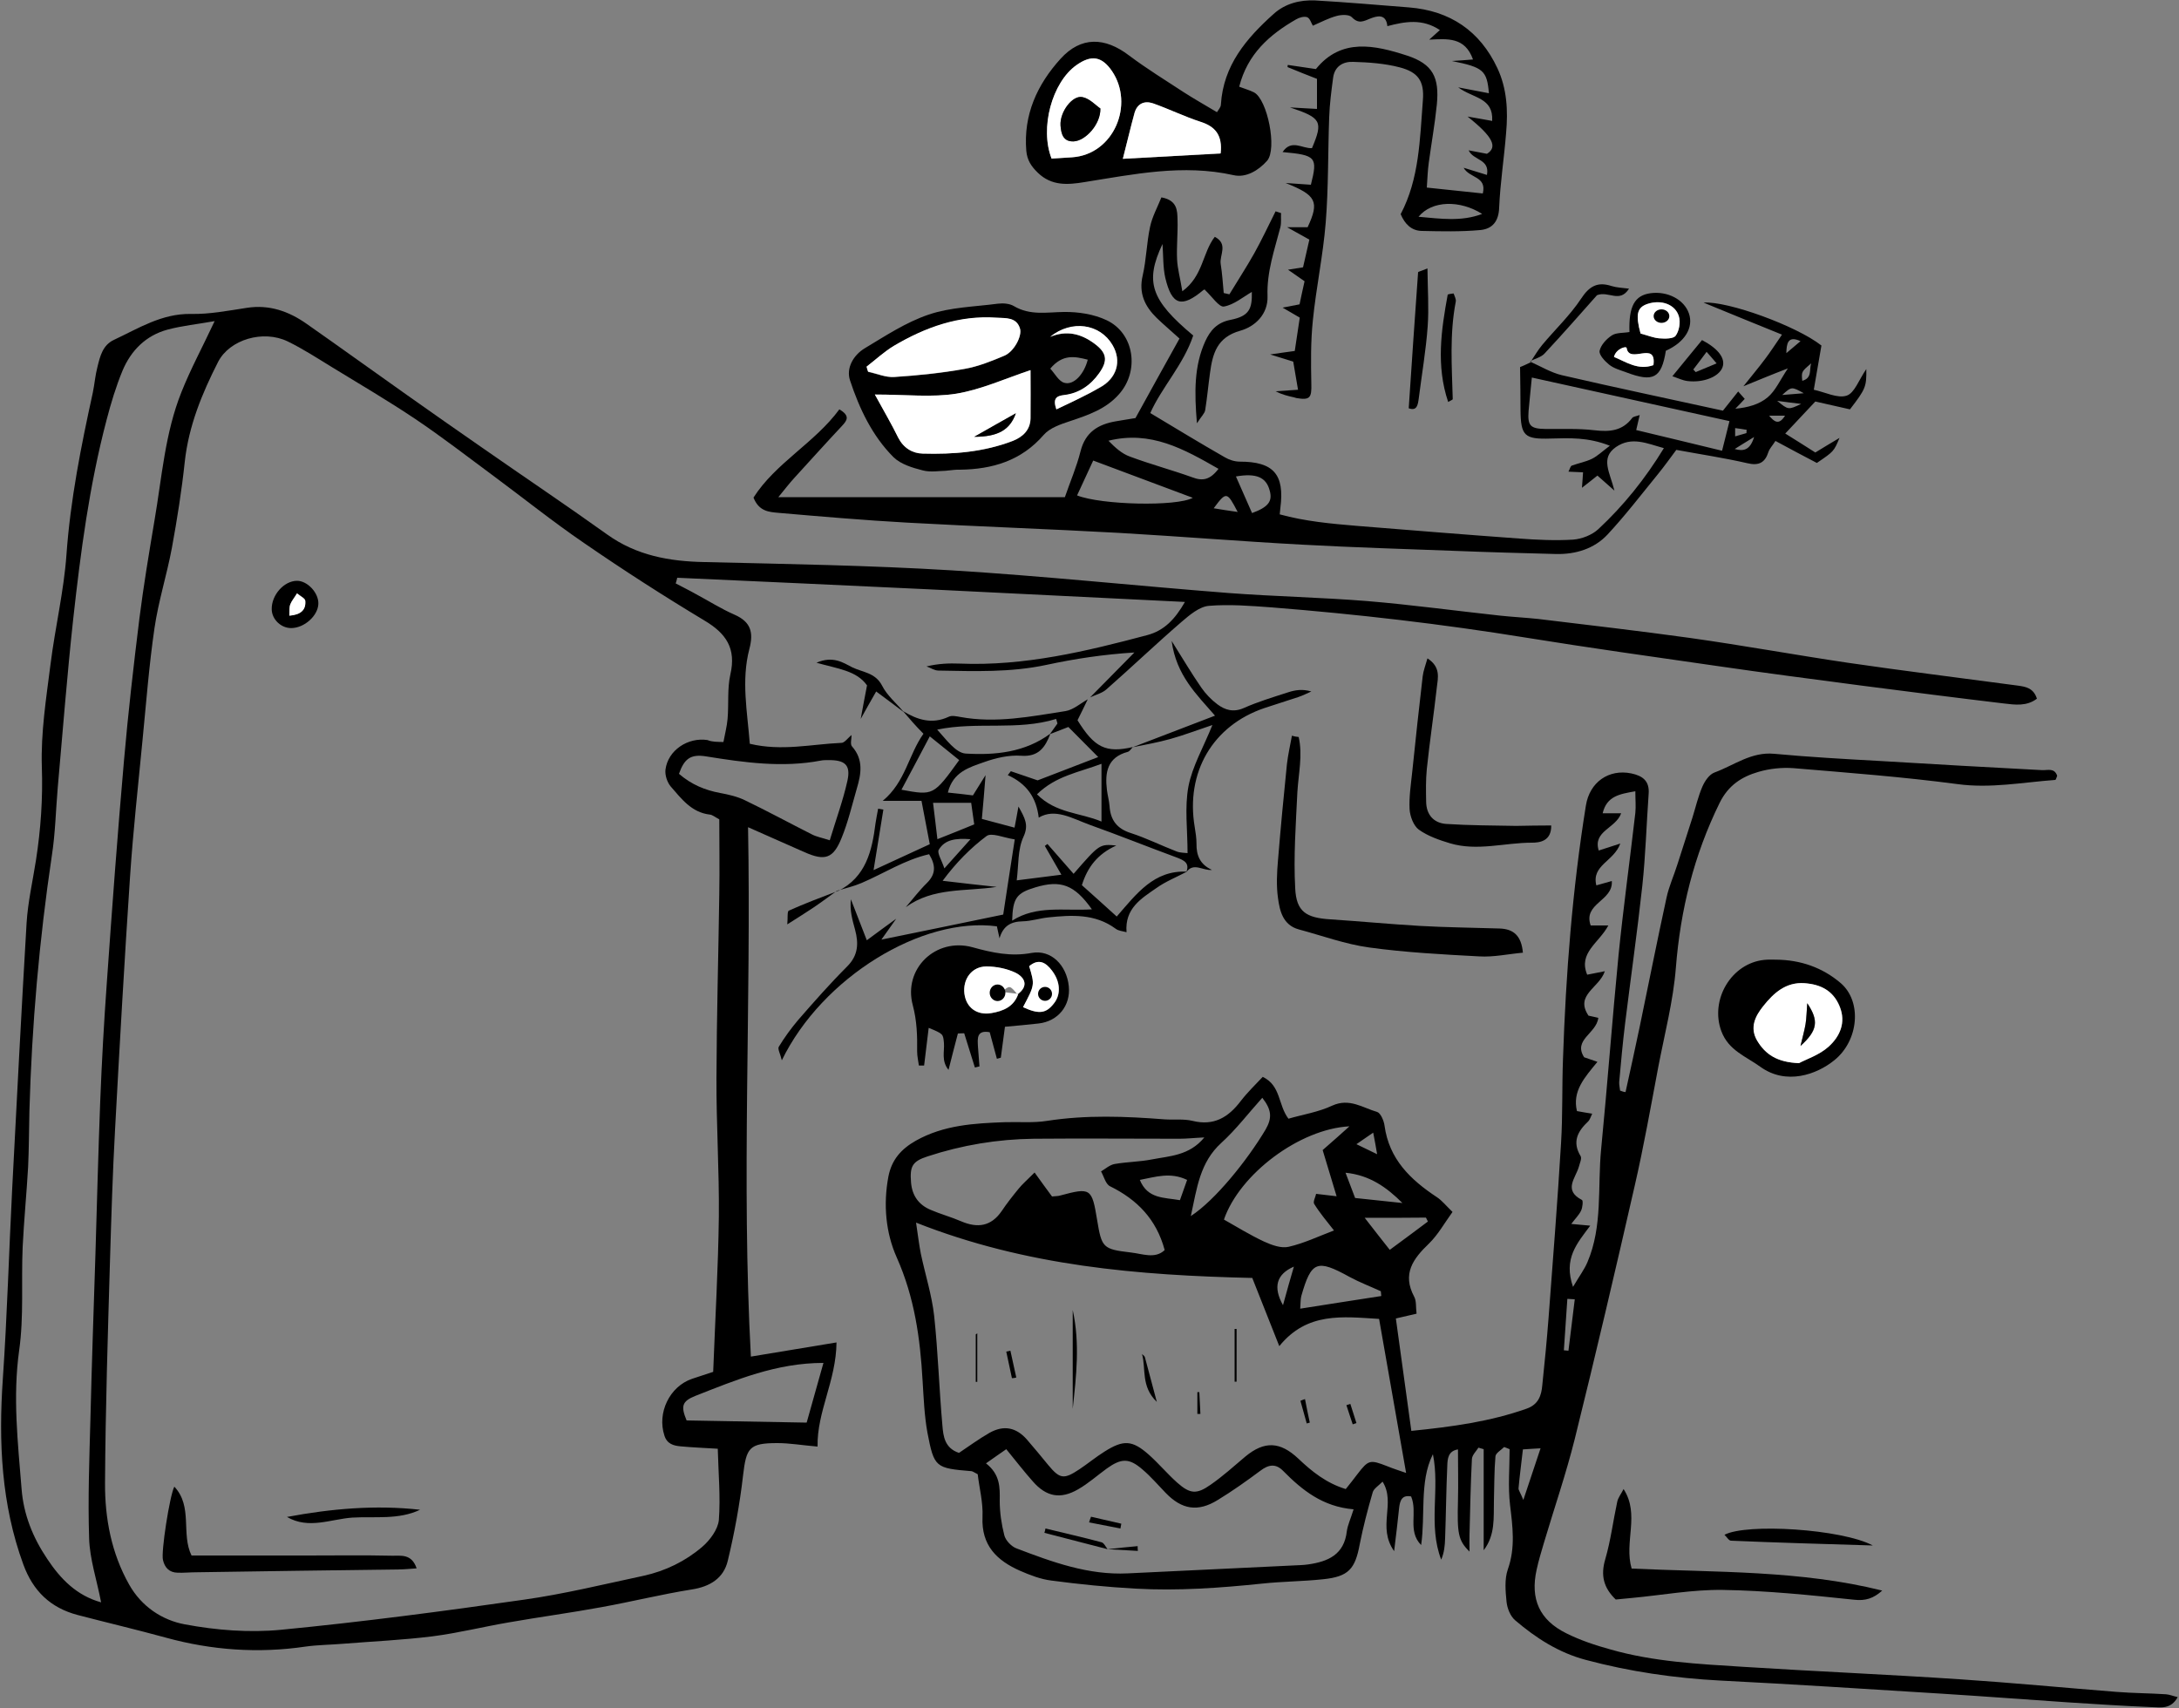 <?xml version="1.0" encoding="utf-8"?>
<!DOCTYPE svg PUBLIC "-//W3C//DTD SVG 1.1//EN" "http://www.w3.org/Graphics/SVG/1.1/DTD/svg11.dtd">
<svg artist="zl2017" version="1.1" id="zlIcon-room-kitchen" xmlns="http://www.w3.org/2000/svg" xmlns:xlink="http://www.w3.org/1999/xlink" x="0px" y="0px"
	 width="1000px" height="784px" viewBox="0 0 1000 784" enable-background="new 0 0 1000 784" xml:space="preserve">
<rect x="0" y="0" width="1000" height="784" fill="#808080" stroke="none"/>
<path fill-rule="evenodd" clip-rule="evenodd" d="M746,501.3c2.2-10,4.4-20,6.5-30c4.1-19.7,8-39.5,12.3-59.2
	c1.1-5.2,3.4-10.2,5-15.3c2.3-7.1,4.6-14.3,6.9-21.5c1.5-4.8,2.6-9.7,4.6-14.3c1.1-2.5,3.1-5.5,5.5-6.4c9-3.3,16.9-9.6,27.4-8.6
	c16.1,1.5,32.3,2.4,48.5,3.3c24.8,1.5,49.6,2.9,74.4,4.2c2.9,0.1,5.7-1.1,7,2.6c-0.3,0.7-0.6,1.9-0.9,1.9c-15,1.1-29.7,4-45,1.9
	c-24.9-3.3-50-5.2-75.1-7.3c-5.3-0.4-11,0.2-16.1,1.7c-7.6,2.2-13.8,6.1-17.8,14.2c-11.8,24-18,49.1-20.1,75.7
	c-1.2,15.3-5.2,30.5-8.1,45.7c-3.4,18-6.6,36.1-10.7,54c-8.9,39-18,77.9-27.6,116.6c-4,16-9.4,31.7-14.1,47.5
	c-1.2,4.1-2.5,8.3-3.4,12.5c-3,13.5,1.3,23.1,13.6,29.2c6.4,3.2,13.3,5.5,20.2,7.4c19.9,5.7,40.5,6.7,61,8
	c33.1,2.1,66.2,3.5,99.2,5.7c24.1,1.6,48.1,3.9,72.1,5.8c7.5,0.6,15.1,0.6,22.7,1.1c1.6,0.1,3.2,0.8,5.4,1.3
	c-3.1,5.7-7.8,4.7-11.7,4.6c-13-0.5-25.9-1.4-38.8-2.2c-19.4-1.3-38.8-2.8-58.2-4c-33.8-2.1-67.5-4.3-101.3-6
	c-20.9-1.1-41.5-4.1-61.7-9.5c-12.4-3.3-22.8-10-32.4-18.2c-2.2-1.9-3.6-5.5-3.9-8.4c-0.5-5-1-10.4,0.6-15c3.5-9.9,2.2-19.5,1-29.5
	c-1-8.4-0.2-17.1-0.2-25.6c-0.8-0.3-1.6-0.7-2.5-1c-1.4,1.4-3.9,2.8-4,4.3c-0.6,6.8-0.5,13.7-0.7,20.5c-0.2,7.7,0.7,15.5-4.7,22.6
	c0-15.5,0-30.9,0-46.4c-0.8-0.2-1.6-0.5-2.4-0.7c-1.1,1.7-2.9,3.4-3,5.2c-0.6,11.5-0.8,23-1.1,34.6c-0.1,2.3,0,4.7,0,7.9
	c-5.2-5.1-5.7-8.2-5.3-23.3c0.2-7.8,0-15.7,0-23.6c-4.5,0.7-4.8,4.3-4.9,7.4c-0.5,11.1-0.6,22.3-1,33.4c-0.1,3.3-0.4,6.6-1.8,9.8
	c-6.1-15.9-0.5-32.3-3.8-48.4c-3.3,6.6-4,13.7-4.3,20.8c-0.3,6.9-0.1,13.9-1.1,20.9c-6.4-6.5-1.5-14.9-4.6-22.3
	c-4-0.8-5.1,1.6-5.5,5.2c-0.6,5.9-1.3,11.7-2.3,19.9c-7.9-11.2,0.9-22-5.3-31.9c-1.9,1.9-4,3.2-4.5,4.8c-2.3,7.9-4.4,15.9-6,24
	c-2.1,11.3-5.1,14.8-16.8,16c-9.3,1-18.7,1-28,2c-19.3,2-38.7,3.4-58.1,2.3c-12.9-0.7-25.8-2-38.6-3.7c-4.9-0.6-9.8-2.5-14.4-4.5
	c-10.6-4.7-17.8-11.6-17.2-24.7c0.3-6.7-1.5-13.4-2.2-19.6c-1.6-0.8-2.2-1.3-2.8-1.4c-16.6-1.4-17.2-1.6-20.3-17.8
	c-1.4-7.8-1.7-15.8-2.2-23.7c-1.1-19.5-3.7-38.3-11.9-56.7c-5-11.2-6.2-24.2-3.8-37c1.5-7.8,5.9-12.7,12.6-16.5
	c12.8-7.2,26.8-8,40.9-8.5c6.4-0.2,13,0.4,19.3-0.6c18-2.8,35.9-2.1,53.9-0.7c4.3,0.3,8.8-0.3,12.9,0.7c9.8,2.4,16.4-1.6,22.1-9.1
	c3-3.9,6.6-7.4,10.1-11.1c8.4,4,7,12.9,11.8,19.2c6.5-1.9,13.7-3,20.1-6c7.9-3.6,14,1,20.6,2.9c1.6,0.5,3.1,4,3.4,6.3
	c2.1,15.4,11.9,24.8,24,32.8c2.3,1.5,4.1,3.8,7.2,6.8c-3.7,5.1-6.6,10.4-10.8,14.5c-7.3,7-12.4,13.9-6.8,24.4c1.1,2,0.7,4.8,1.1,7.8
	c-3.1,0.7-5.7,1.3-9.5,2.2c2.3,17,4.7,33.9,7.1,51.6c18.9-1.9,36.2-4.3,52.9-10.2c5.4-1.9,6.8-6,7.2-10.8
	c1.1-10.4,2.1-20.8,2.9-31.2c2-26.6,4.1-53.2,5.7-79.8c0.8-12.9,0.4-25.9,0.9-38.8c1.3-38.9,4.3-77.7,10.5-116.2
	c1.7-10.8,10.5-16.9,20.8-14.8c5.3,1.1,8.5,3.5,8,9.5c-1,14-1.4,28.1-2.9,42.1c-2.3,21.1-5.3,42.1-7.9,63.2
	c-1.1,8.9-1.9,17.9-2.7,26.8c-0.1,1.3,0.3,2.7,0.4,4C744.7,501.1,745.3,501.2,746,501.3z M632.9,605.4c-16.7-1-33-3.3-45.8,12.5
	c-4.4-11.2-8.3-21-12.4-31.3c-52.3-1.2-103.7-5.4-154.3-25.4c0.9,6.1,1.4,10.2,2.2,14.3c2,9.5,5,18.8,6.1,28.4
	c1.8,16.8,2.3,33.7,3.8,50.5c0.4,4.8,1,10.3,7.6,12.5c4.5-3,9.1-6.4,14-9.2c6.6-3.7,12.3-2.5,17.2,3.1c3.3,3.8,6.5,7.7,9.7,11.6
	c5.4,6.5,7.2,6.8,14.4,2c3.9-2.6,7.5-5.6,11.5-8.1c8.7-5.5,12.7-5.3,20.3,1.4c4.6,4.1,8.5,8.8,13.1,12.9c5.9,5.2,8.9,5.4,15.3,0.9
	c5.6-3.9,10.7-8.5,15.9-12.9c8.8-7.3,16-6.9,24.3,0.9c6.2,5.9,12.9,11.3,21.8,14c1.9-2.4,3.7-4.6,5.4-6.9c5-6.5,5.7-6.7,13.6-3.6
	c2.7,1.1,5.5,2,8.7,3.1C641,651.7,637,628.8,632.9,605.4z M621.2,692.8c-14.2-1.2-23.6-8.8-32.3-17.6c-3.4-3.5-6.7-3-10.5-0.1
	c-6.3,4.7-12.8,9.3-19.5,13.4c-9.2,5.7-16.6,4.4-24-3.3c-3.5-3.6-6.8-7.5-10.6-10.7c-6.1-5.3-9.7-5.2-16.4-0.4
	c-4.4,3.2-8.4,6.8-13.1,9.5c-8.1,4.7-14.6,3.5-20.8-3.6c-4-4.5-7.7-9.3-12.2-14.8c-3.1,2.1-5.7,4-9.3,6.5c6.5,5.1,6.4,11,6.3,17.2
	c0,5.3,0.8,10.7,2.1,15.8c0.6,2.4,3.2,5.1,5.5,6c16.5,6.3,33.1,12.4,51.2,11.5c26.5-1.3,53-2.5,79.5-3.8c1.1-0.1,2.2-0.1,3.2-0.3
	c9.2-1.3,16.6-4.5,17.8-15.3C618.5,700,619.8,697.3,621.2,692.8z M482.8,549.2c1.5-0.2,2.6-0.1,3.6-0.4c14.1-3.8,14.7-3.5,17.1,11.2
	c2.1,12.7,2.6,13.4,15.4,14.9c5.4,0.6,11.2,3.1,15.6-1.1c-3.8-14.2-12.7-23.2-25.1-29.3c-2-1-2.8-4.5-4.1-6.8c2-1.2,4-3,6.2-3.4
	c5.7-1,11.5-1,17.1-2.1c8.2-1.6,17.2-1.7,24.1-10.1c-4.6,0.2-8,0.6-11.4,0.6c-22.3,0-44.6-0.2-66.9,0c-16.6,0.2-32.9,2.9-48.7,8.1
	c-7.1,2.3-8.2,4.6-7.6,12c0.5,6,3.5,10.2,8.9,12.5c4.6,2,9.5,3.3,14.1,5.3c7.5,3.2,13.7,2.4,18.6-4.7c2.4-3.6,5.1-7,7.8-10.3
	c1.7-2.1,3.8-3.9,7.3-7.4C477.9,542.5,480.4,546,482.8,549.2z M721.9,590.7c3-5.1,5.2-8,6.6-11.3c7.1-16.6,4.6-34.5,6.3-51.9
	c2.9-29.7,5.1-59.5,8-89.2c2.2-21.8,5.2-43.5,7.7-65.2c0.3-3,0-6.1,0-9.9c-7.3,1.3-13.1,2.2-15,10.1c3.2,0,5.6,0,8.5,0
	c-2.5,7-13.1,8.1-10.3,17.1c2.8-0.9,5.6-1.8,9.9-3.2c-3,8.3-13.3,9.9-11,19.2c2.4-0.7,4.6-1.3,7.1-2c0.7,9.2-13.3,10.2-9.7,20.4
	c2.2,0,4.6,0,8.1,0c-4.2,8-13.9,12.5-9.7,22.6c2.5-0.5,4.9-1,8.1-1.6c-2.5,7.7-13.9,10.8-7.5,20.4c1.3,0.3,2.9,0.6,4.5,1
	c-0.8,7.2-11.7,10-6.5,18.1c2,0.7,3.6,1.2,6.1,2.1c-5.9,7.2-11.6,13.4-9.4,22.6c2.2,0.4,4.4,0.8,7,1.2c-0.8,1.7-1.1,2.8-1.8,3.5
	c-4.9,4.6-7.5,9.4-3.5,16c0.6,1.1-0.4,3.2-0.8,4.8c-1.5,5.3-7.3,10.8,1.4,15.3c0.6,0.3,0.3,3.4-0.4,4.9c-1,2.1-2.8,3.8-4.5,6.1
	c3.1,0.3,5.3,0.5,8.7,0.8C723.7,570.8,717.4,577.7,721.9,590.7z M561.7,559.8c6,3.4,12,7.1,18.4,10.1c3.5,1.6,7.9,3.2,11.3,2.4
	c7-1.6,13.7-4.8,20.8-7.5c-3.3-4.2-6.5-8-9.1-12.2c-0.6-1,0.6-3.1,0.9-4.6c3.6,0.4,6.5,0.8,9.4,1.1c-2.4-7.9-4.5-14.9-6.4-21.2
	c4.7-4.1,8.1-7.1,12.3-10.9C596.4,518.2,568.9,538.9,561.7,559.8z M579.3,503.9c-6.4,7.1-12,14.5-18.8,20.7
	c-9.9,9-11.2,20.8-14,33.6c11.2-7.3,25.9-25.6,34.3-39.7C583.9,513.1,583.6,509.4,579.3,503.9z M633.9,594.9
	c-0.1-0.7-0.1-1.5-0.2-2.2c-4.8-2.2-9.8-4.1-14.4-6.6c-14.9-8.2-17.5-7.3-22.1,8.8c-0.4,1.6-0.3,3.3-0.5,5.8
	C609.8,598.6,621.8,596.8,633.9,594.9z M626.3,559c4.5,5.8,8,10.3,11.5,14.7c6.6-4.9,12.1-8.9,17.5-13c-0.3-0.6-0.6-1.2-0.9-1.8
	C645.8,559,637.1,559,626.3,559z M643.6,552.2c-7.3-7.3-15.1-12.8-26.1-13.9c1.7,4.4,2.9,7.6,4.4,11.6
	C629.1,550.7,636.3,551.4,643.6,552.2z M541.5,550.9c1.1-3.2,2.1-6,3.3-9.3c-7.7-3.7-14.4-1.4-21.7,0
	C526.7,550.4,534.2,549.6,541.5,550.9z M699.1,688.5c3-8.9,5.3-15.9,7.9-23.7c-3.3,0.2-5.6,0.3-8.1,0.5c-0.7,6.4-1.5,12.1-2,17.8
	C696.8,684,697.7,685,699.1,688.5z M593.8,581.4c-8.1,3.5-9.6,9.5-5,17.7C590.6,592.4,592.2,586.9,593.8,581.4z M722.7,596.4
	c-1.1-0.1-2.3-0.1-3.4-0.2c-0.5,7.9-1.1,15.7-1.6,23.6c0.7,0.1,1.4,0.1,2.1,0.2C720.8,612.2,721.7,604.3,722.7,596.4z M630.2,519.9
	c-3.3,2.3-5.1,3.5-7.7,5.3c3.7,1.8,6,2.9,9.5,4.6C631.4,526.3,631,524,630.2,519.9z"/>
<path fill-rule="evenodd" clip-rule="evenodd" d="M390.8,337.4c0,1.8-0.7,4.2,0.2,5.2c5.4,6.1,4.2,12.7,2.2,19.4
	c-2.2,7.6-4,15.4-7,22.7c-3.8,9.4-7.6,10.6-16.9,6.5c-8.1-3.6-16.3-7.2-26-11.5c1.5,81.9-3.1,162,1.3,243
	c13.6-2.2,25.7-4.3,39.3-6.5c-0.2,17.7-9,31.7-8.7,47.8c-7.1-0.6-12.8-1.6-18.4-1.6c-13,0-14.3,2.1-15.8,14.9
	c-1.5,13.1-3.9,26.2-7,39.1c-1.9,8-8.1,11.9-16.6,13.2c-13.8,2.2-27.5,5.6-41.3,8.1c-14.1,2.6-28.4,4.5-42.6,7
	c-11.7,2-23.3,4.9-35,6.4c-13.6,1.7-27.2,2.3-40.9,3.4c-5.8,0.5-11.6,0.5-17.3,1.3c-21.7,3.2-43.1,1.7-64.2-4.1
	c-13.5-3.7-27.1-6.9-40.5-10.4c-12.4-3.3-20.4-10.9-24.9-23.2C0.6,690.5-0.7,662,1.3,632.9c2-29.1,2.8-58.3,4.3-87.4
	c2.1-40.6,4.2-81.2,6.6-121.8c0.6-9.7,2.8-19.2,4.3-28.8c2.2-14.2,3.2-28.3,2.7-42.9c-0.5-15.7,2-31.5,4-47.2
	c2.1-16.8,6.1-33.4,7.3-50.2c1.8-25.2,6.7-49.8,12.1-74.4c0.8-3.9,1.1-7.9,2.1-11.7c1.2-4.9,2.4-10.1,7.6-12.5
	c11.3-5.3,21.9-12.1,35.3-11.9c8.5,0.2,17.1-1.5,25.7-2.8c10.3-1.6,19.3,1.6,27.5,7.4c15.3,10.7,30.5,21.7,45.8,32.5
	c11.4,8.1,22.9,16.1,34.4,24.1c19.2,13.4,38.6,26.4,57.6,40c13.5,9.7,28.6,12.4,44.8,12.7c37.8,0.9,75.6,1.5,113.3,3.8
	c42.4,2.6,84.7,7.1,127.1,10.4c21.2,1.6,42.5,2,63.6,3.7c20.5,1.7,40.8,4.5,61.2,6.7c5.7,0.6,11.5,0.9,17.2,1.5
	c23.2,2.8,46.5,5.5,69.6,8.7c24.2,3.4,48.3,7.8,72.5,11.4c26,3.8,52.1,7,78.1,10.5c3.5,0.5,7.2,1,8.8,6c-4.7,3.6-10.1,2.8-15.2,2.2
	c-21.8-2.6-43.6-5.4-65.3-8.2c-22.1-2.9-44.3-5.8-66.3-9c-29.2-4.2-58.5-8.3-87.6-13c-38.8-6.3-77.7-10.8-116.8-13.9
	c-9.6-0.7-19.4-1.5-28.9-0.7c-4.3,0.4-8.8,4.2-12.4,7.3c-11.7,10.1-22.9,20.8-34.5,31c-2,1.8-5,2.5-7.5,3.7
	c6.8-6.9,13.5-13.7,20.3-20.6c-14.3,0.9-27.4,2.9-40.4,5.7c-16.4,3.5-32.9,2.9-49.5,2.6c-1.9,0-3.7-1.3-5.5-1.9
	c5.3-1.3,10.3-1.5,15.3-1.3c29.6,1.2,57.9-5.6,86.1-13.1c7.7-2.1,12.6-7.2,17.2-15.2c-40.2-2-78.9-3.9-117.7-5.8
	c-38.4-1.8-76.9-3.6-115.3-5.3c-0.2,0.9-0.4,1.7-0.7,2.6c3,1.6,6.1,3.1,9.1,4.8c6,3.2,11.8,6.9,18,9.6c7.4,3.3,8.7,8.1,6.7,15.7
	c-3.8,14.5-0.9,29,0.2,43.5c14.7,3.5,28.2,0.2,41.8-0.4C387.5,341.2,389.1,338.7,390.8,337.4z M332,340.6c0.7-3.8,1.6-7.1,1.9-10.6
	c0.6-6.8-0.2-13.9,1.3-20.5c2.7-11.8-1.9-18.7-11.8-24.6c-18.8-11.3-37.3-23.2-55.3-35.6c-14.5-9.9-28.3-21-42.5-31.5
	c-11.6-8.6-23-17.4-34.9-25.4c-12.5-8.4-25.5-16-38.4-23.9c-6.7-4.1-13.3-8.4-20.3-11.8c-11.2-5.4-26.6-0.9-31.9,9.4
	c-7.4,14.5-13.5,29.4-15.3,45.8c-1.4,13.2-3.5,26.4-5.9,39.5c-2.3,12.4-6.2,24.5-8,36.9c-2.5,17-3.8,34.3-5.5,51.5
	c-2,20.8-4.3,41.5-5.7,62.3c-2.6,38.8-4.8,77.6-6.9,116.4c-1.1,19.8-1.7,39.6-2.3,59.4c-1,34.2-2.1,68.5-2.3,102.7
	c-0.1,16.3,2.9,32.3,11.1,46.8c5.7,10.1,15.2,16.3,25.5,18.2c14.4,2.7,29.5,3.9,44.1,2.5c37.2-3.6,74.4-8.5,111.4-13.8
	c18.5-2.6,36.8-7.1,55.1-11c10-2.2,19.2-6.7,26.9-13.3c3.5-3,7.2-8,7.6-12.3c0.8-10.6-0.2-21.4-0.5-32.7c-6.3-0.4-11.7-0.6-17-1.1
	c-3.3-0.3-6.3-1.1-7.5-5c-3.4-10.4,2.4-22.5,12.7-26c3-1,6-2,9.7-3.2c0.9-23.9,2.3-47.6,2.6-71.3c0.2-21.2-1.2-42.5-1.1-63.7
	c0.1-28.1,0.9-56.2,1.3-84.3c0.2-11.5,0-22.9,0-34.3c-1.9-1-3.1-2.1-4.4-2.2c-8.4-1-13-7.3-17.9-12.9c-1.6-1.9-2.7-5.2-2.4-7.7
	c1.1-8.9,10.3-15,19.3-13.6C326.9,340.6,329,340.5,332,340.6z M46.4,735.5c-2-10.4-5.2-19.8-5.5-29.3c-0.6-18.3,0.1-36.6,0.6-55
	c0.6-25.2,1.5-50.4,2.3-75.6c0.7-23.4,1.3-46.8,2.2-70.2c0.7-18,1.7-36,3-54c2.4-34.1,4.9-68.2,7.9-102.3
	c1.9-21.8,4.4-43.6,7.1-65.4c1.9-15,4.4-29.9,6.9-44.8c3.4-19.8,4.8-40.1,12.4-59c4.2-10.6,9.7-20.7,15.2-32.5
	c-7.8,1.4-14.9,2.1-21.6,3.9c-10,2.7-16.8,9.6-20.7,18.9c-3,7.3-5.3,14.9-7.3,22.6c-7.9,30-11.9,60.6-15.3,91.3
	c-2.8,25.7-4.8,51.6-7.1,77.4c-0.9,10.4-1.1,20.9-2.7,31.2c-5.8,38.9-9.2,77.9-10.3,117.2c-0.2,8.6-0.2,17.2-0.6,25.8
	c-0.7,12.2-1.9,24.4-2.5,36.6c-0.7,15.8,0.6,31.9-1.6,47.5c-3,21.4-0.6,42.4,1.1,63.6c0.9,11.8,5.2,22.4,11.8,32.2
	C27.8,724.8,35.2,732.4,46.4,735.5z M311.6,355.2c5.8,5,12,7.5,18.9,8.8c3.8,0.7,7.8,1.6,11.3,3.3c10.4,5,20.5,10.5,30.8,15.7
	c2.1,1.1,4.5,1.5,8.2,2.7c2.9-9.6,6.1-18.3,8.1-27.3c1.6-7.3-1.1-9.6-8.9-9.5c-1.1,0-2.2,0-3.2,0.2c-17.7,3.4-35.3,0.9-52.7-1.9
	C316.8,346,314,348.4,311.6,355.2z M370.2,653c2.4-8.7,5.1-18,7.7-27.4c-21.6,0-40.1,7.8-58.7,15.1c-6.3,2.5-6.8,4.8-4.1,11.3
	C333.8,652.3,351.9,652.7,370.2,653z"/>
<path fill-rule="evenodd" clip-rule="evenodd" d="M800.1,177.3c3.3-4.2,6.8-8.3,10-12.6c2.5-3.3,4.8-6.9,7.7-11.1
	c-12.6-5.1-24.1-9.8-36-14.7c11.1-0.8,42.7,10.7,54.1,19.7c-1.1,6.1-2.1,12.4-3.5,20.3c5.2,1.1,10.9,4.1,15.1,2.7
	c3.6-1.2,5.6-7.3,9-12.2c0.1,8.2-0.3,9.1-7.5,18.5c-5.2-1.2-10.7-2.4-15.9-3.6c-4.5,4.8-8.8,9.4-13.8,14.7c5,3.1,9.4,5.9,13.8,8.7
	c3.8-2.3,7-4.3,11.1-6.7c-2.6,6.2-2.6,6.2-10.4,11.5c-6.1-3.2-12.4-6.5-19-10.1c-1.4,2.2-2.7,3.5-3.2,5c-1.6,5-4.4,6.5-9.8,5.2
	c-10.4-2.4-21.1-4-32.5-6.1c-2.7,3.6-5.6,7.7-8.8,11.6c-7.5,9.2-14.7,18.6-22.8,27.3c-6.1,6.5-14.6,9.1-23.6,8.9
	c-15.1-0.4-30.2-0.8-45.3-1.4c-23.8-0.9-47.5-1.6-71.3-2.9c-28-1.5-56-3.8-84-5.4c-32.3-1.8-64.7-2.9-97.1-4.7
	c-19.8-1.1-39.5-2.8-59.2-4.5c-4.2-0.4-8.9-0.6-11.4-7c10.1-15.9,28.1-25.1,39.4-40.5c5.1,3,3.5,5.1,1.3,7.5
	c-7.4,7.9-14.6,15.9-21.9,23.9c-2.4,2.6-4.5,5.4-7.4,8.9c44.7,0,88.2,0,131.5,0c2.4-7,5.4-13.9,7.2-21.1c2.2-8.7,8-12.3,16.1-13.7
	c3.2-0.6,6.3-1,9.1-1.5c6.7-12.2,13.3-24.1,20.2-36.5c-3.7-3.4-7.2-6.3-10.5-9.5c-5.4-5.3-8.3-11.3-6.4-19.4
	c1.7-7.3,1.8-15,3.4-22.4c1-4.7,3.4-9,5.2-13.5c7.3,1.3,7.3,6.1,7.4,10.2c0.2,6.1-0.5,12.3-0.2,18.4c0.2,4.2,1.4,8.3,2.4,14.5
	c9.6-7,9.2-17.7,14.9-25c6.3,3.3,2.1,8.4,2.7,12.4c0.7,4.4,1,9,1.4,13.4c0.9,0.2,1.7,0.4,2.6,0.6c3.8-6.3,7.8-12.4,11.4-18.8
	c3.5-6.3,6.6-12.9,9.8-19.3c0.8,0.3,1.7,0.5,2.5,0.8c-0.1,2.2,0.2,4.4-0.3,6.5c-2.7,10.4-6.3,20.5-5.9,31.6
	c0.3,8.3-5.7,14-12.5,15.9c-10.7,3-12.7,10.5-13.9,19.4c-0.8,5.7-1.3,11.4-2.2,17c-0.2,1.5-1.6,2.7-3.8,6.1
	c-1.2-14.4-1.3-26.3,3.8-37.6c2.3-5,5.4-8.7,11.7-9.9c8.4-1.7,9.9-4.9,9.7-12.8c-4,2.3-8.2,5.9-12.8,6.7c-2.2,0.4-5.4-4.5-8.8-7.7
	c0.7-0.1-0.2-0.2-0.6,0.1c-10,8.4-14.5,7.1-17.5-5.5c-1.1-4.8-0.9-9.9-1.3-15.6c-8.2,17.4-5.4,25.7,14.1,42
	c-4.4,13.3-14.6,24-19.7,35.6c12,7.2,23,13.9,34.2,20.3c2,1.2,4.6,2,6.9,2c15.4,0,20.6,5.8,18.6,21.2c-0.1,0.7-0.1,1.4-0.3,3
	c11.6,3.2,23.6,4.3,35.6,5.3c24.8,2,49.5,4,74.3,5.8c8.2,0.6,16.5,1,24.7,0.5c4-0.3,8.7-2.1,11.6-4.8c11.6-10.8,21.5-23.1,30.1-37.2
	c-7.7-2.1-14.7-5.5-22-0.5c-7.3,5.1-2.8,11.5-0.7,20c-3.7-3.3-5.5-4.9-7.8-6.9c-1.9,1.6-4.1,3.2-7.1,5.6c0.2-3,0.4-5,0.5-7.1
	c-2.1-0.1-4.1-0.2-6.7-0.3c0.7-1.3,0.9-2.6,1.6-2.8c3-1.1,6.3-1.7,9.2-3.1c2.6-1.3,4.7-3.4,8.2-6c-10.1-4-18.6-3.5-27.1-3.3
	c-12.1,0.4-13.8-1.2-13.9-13.2c0-6.2-0.1-12.4-0.2-19.6c0.6-0.2,2.8-1.2,4.9-2.2l-0.3-0.3c4.8,2.1,9.5,5,14.5,6.2
	c24.6,5.7,49.4,10.9,74,16.3c2.6-3.3,4.8-6,7-8.8c0.9,1,1.8,2.1,3,3.4c-1.3,1.4-2.8,3-4.3,4.5c5.7-0.5,11-2,14.8-5.2
	c3.6-3,5.7-7.9,9.3-13.3C812.9,172,806.5,174.7,800.1,177.3z M793.7,193.3c-30.4-6.7-60.3-13.3-90.7-20c-0.5,5.5-1.1,10.5-1.5,15.4
	c-0.5,6.7,0.8,8.1,7.7,8.2c7.5,0.1,15.1-0.3,22.6,0.6c7,0.8,12.8,0.3,17.3-5.7c0.5-0.6,1.7-0.7,3.4-1.3c-0.7,3-1.2,5.2-1.6,6.9
	c13.3,3.2,26.3,6.3,39.4,9.5C791.4,202.8,792.3,198.7,793.7,193.3z M547.4,228.5c-15.4-5.8-30.1-11.3-45.7-17.1
	c-2.7,5.9-5,10.9-7.4,16C505.4,231.8,540,232.6,547.4,228.5z M559.2,215.2c-15.9-9.1-31.1-17.7-50.5-12.9c3,3.1,6.2,6,9.9,7.3
	c9.4,3.5,19.1,6.1,28.6,9.5C551.9,220.9,555.3,220.3,559.2,215.2z M567.2,218.7c2.5,5.7,5,11.3,7.4,16.8c7.4-2.7,9.5-5.4,8.1-10.3
	C581.1,219,576.5,217.1,567.2,218.7z M568,235c-4.9-9.4-5.2-9.5-11-1.7C560.4,233.9,563.3,234.3,568,235z M831.2,166.8
	c-4.5,3.8-4.5,3.8-4.1,8C831.8,173.5,830.2,169.6,831.2,166.8z M796.1,206.1c3.9,1.1,7,0.7,8.9-5.5
	C800.8,203.2,798.4,204.6,796.1,206.1z M815.6,184c5.1,4.2,5.1,4.2,11,1.4C822.3,184.9,819.3,184.5,815.6,184z M819.8,162.1
	c2-1.7,4-3.4,6.5-5.5C820.3,153.8,819.9,158,819.8,162.1z M819.2,190.8c-2.4,0-4.9,0-7.3,0C814.1,193.4,816.3,195.5,819.2,190.8z
	 M817.9,181.3c3.4-0.3,5.9-0.5,9.9-0.8C822.2,177.4,822.2,177.4,817.9,181.3z M801.5,198.8c0-0.5,0-1,0.1-1.5
	c-1.8-0.3-3.5-0.6-5.3-0.8c0,1.3,0,2.5,0,3.8C798.1,199.8,799.8,199.3,801.5,198.8z"/>
<path fill-rule="evenodd" clip-rule="evenodd" d="M590,84c3.9,0.3,7.8,0.5,11.6,0.8c3.2-12.7,2.4-13.6-13-15
	c4.1-6.1,9.1-1.5,13.5-1.8c5.2-12.3,4.3-13.9-10.1-18.7c4,0.2,8,0.5,12.4,0.7c0-4.4,0-8.6,0-13.8c-4.4-1.7-8.9-3.5-13.5-5.4
	c0-0.3,0-0.7,0.1-1c4.1,0.6,8.2,1.2,12.9,1.9c11.6-14.4,27-11,41.8-6.2c11.9,3.9,14.9,10,13.7,22.5c-0.9,8.9-2.5,17.8-3.7,26.7
	c-0.5,3.5-0.6,7.1-0.9,11.4c8.9,0.9,17.2,1.8,25.7,2.7c1.9-8-6.1-6.9-8.8-11.8c4,1.2,7.2,2.2,10.7,3.3c1.4-7.4-6.3-6.6-8.4-11.3
	c3.1,0.6,5.7,1.1,8.4,1.6c5-3.1,2.8-7.8-8.9-17.1c4.5,0.8,7.6,1.3,11.3,2c0.6-10.8-8.7-10.3-15.6-15.4c5.9,1.1,10.1,1.9,14.1,2.7
	c-0.9-10.5-2.6-11.9-17-14.8c3.1-0.2,6.2-0.4,9.7-0.7c-3.7-10.4-11.7-9.5-20.1-9.1c1.7-1.5,3.1-2.8,4.9-4.4
	c-8.1-5.4-16.1-3.9-24.1-1.8c-0.6-6-5-4.6-7.8-3.5c-3.2,1.3-5.4,2.6-8.5-0.6c-1.2-1.3-4.7-1.2-6.9-0.6c-3.8,1-7.3,2.9-11,4.5
	c-0.7-1.1-1.3-3.4-2.6-3.9c-1.4-0.5-3.6,0.1-5.1,1c-12.2,7-22.3,15.9-26.1,30.9c2.3,0.9,4.6,1.5,6.8,2.6c6.2,3.3,10.7,26,6,31.4
	c-4,4.5-9.7,7.9-15.4,6.6c-23.2-5.2-45.8-0.4-68.5,3.2c-7.4,1.2-14.9,1.9-21.3-4.3c-3.1-3-4.9-5.8-5.3-10
	c-1.4-16.6,5-30.5,15.7-42.3c9.4-10.4,20.4-10,31.5-1.5c8,6,16.6,11.3,25,16.8c4.8,3.1,9.8,5.9,15.3,9.2c0.7-1.2,1.8-2.3,1.8-3.5
	c1.1-18,11.7-30.4,24.2-41.6c5.3-4.8,12.1-6.5,19-6.2c14.4,0.8,28.8,2.1,43.1,3.2c18.9,1.5,32.6,10.8,40.6,27.9
	c4.4,9.4,4.9,19.5,4,29.6c-0.9,11.5-2.7,22.9-3.2,34.4c-0.2,6.4-3.2,9.8-8.7,10.3c-8.9,0.8-17.8,0.6-26.8,0.4
	c-4.8-0.1-7.8-3.2-9.7-7.7c8.6-16.3,8.8-34.5,10.2-52.3c0.7-8.8-2.2-12.9-10.7-15.1c-6.9-1.8-14.2-2.3-21.3-2.5
	c-4.6-0.2-8.5,2-9.2,7.3c-0.8,6-1.6,12.1-1.8,18.1c-0.6,16.1-0.3,32.3-1.6,48.4c-1.2,15-4.4,29.9-5.9,44.9c-1,9.6-0.9,19.3-0.7,29
	c0.2,6.5-0.6,7.7-6.9,6.6c-0.4-0.1-0.7-0.2-1-0.3c-2.8-0.6-5.6-1.3-8.5-2.8c3.1-0.2,6.3-0.4,10.3-0.7c-0.7-4.3-1.4-8.4-2.2-12.9
	c-3.1-1-6.1-1.9-10.6-3.3c4.6-0.7,7.7-1.1,11.3-1.6c0.7-4.9,1.5-9.9,2.3-15.3c-2.5-1.5-4.8-2.8-7.9-4.6c3.1-0.6,5.2-1,7.8-1.5
	c0.7-3.3,1.4-6.7,2.3-10.6c-2.5-1.7-4.7-3.3-7.6-5.3c2.7-0.4,4.6-0.7,6.9-1.1c0.9-4.1,1.9-8.2,2.9-12.7c-3.1-1.7-5.7-3.2-10.2-5.7
	c4.5,0,6.9,0,9.4,0C605.6,92.5,604.1,89.6,590,84z M482.6,72.8c3-0.2,6.2-0.4,9.4-0.6c19.2-1.3,28.7-24.3,18.3-39.6
	c-4.6-6.7-9.4-7.6-16.3-2.7C482.8,37.8,477.1,58.8,482.6,72.8z M515.3,72.9c15.6-0.8,30.3-1.6,44.8-2.4c0.9-8.2-2.3-12.3-9.2-14.5
	c-7.4-2.4-14.5-5.9-21.9-8.5c-3.9-1.4-7.2,0.2-8.4,4.4C518.8,58.6,517.2,65.5,515.3,72.9z M680.2,98.2c-10.1-6.4-23-6.3-29.2,1.3
	C661.3,100.4,670.6,101.8,680.2,98.2z"/>
<path fill-rule="evenodd" clip-rule="evenodd" d="M414.4,326.4c6.6,4,13.3,6.2,21,2.6c1.4-0.7,3.6-0.2,5.3,0.1
	c16.3,3,32.3-0.2,48.3-2.7c3.6-0.6,6.8-3.5,10.2-5.4c-1.5,3-2.9,6.1-4.7,9.6c7.7,12.5,13,15.2,25.4,12.3c-0.8,0.8-1.4,1.9-2.3,2.2
	c-9.4,2.5-10.6,9.4-9.6,17.5c0.3,2.5,1,4.9,1.2,7.4c0.4,6.4,3.4,10.4,9.8,12.4c7.1,2.3,13.9,5.7,20.9,8.4c1.7,0.7,3.7,0.6,5.1,0.8
	c0-10.8-1.4-21,0.4-30.6c1.8-9.3,6.9-18,11-28.2c-7.2,2.4-13.2,4.7-19.3,6.4c-5.7,1.6-11.5,2.6-17.3,3.8
	c12.3-4.7,24.6-9.4,37.8-14.5c-8.4-9.7-17.8-18.5-19.9-34.3c5.4,8.6,9.3,15.2,13.6,21.4c2,2.9,4.6,5.6,7.4,7.7
	c3.5,2.6,7.3,3.8,12.1,1.7c6.5-2.9,13.5-5,20.3-7.2c3.3-1.1,6.7-1.6,10.7-0.4c-2,0.9-4,1.9-6.1,2.6c-5.1,1.7-10.3,3.3-15.4,5
	c-23.7,8-36.3,29.5-32,54.7c0.4,2.5,0.8,5,0.8,7.5c-0.1,5.4,1.6,9.6,7.1,12.1c-4.1,0.5-8.5-3.7-11.8,1.1c1.7-4.3-1-5.5-4.4-6.8
	c-13.3-4.9-26.5-10.2-39.9-15c-8-2.9-15.9-7.8-23.4-3.3c-1.1-9.3-5.6-15.6-14.2-19.5c0.5-0.6,0.9-1.2,1.4-1.8
	c4.1,1.4,8.3,2.8,12.3,4.2c9.2-3.5,18.4-7.1,27.8-10.7c-5.1-5.1-9.5-9.6-13.7-13.8c-2.8,1.1-5.7,2.2-8.5,3.3
	c1.2-1.6,2.3-3.3,3.5-4.9c-0.2-0.7-0.4-1.4-0.6-2.1c-17.8,5.5-36.3,1.1-54.6,4.9c4.2,4.6,8.5,10.7,13.1,11
	c13.5,0.8,27.2-0.5,38.9-9.2c-2.4,6.2-5.3,10.8-13.5,10.2c-5.5-0.4-11.6,1-16.9,2.9c-6.8,2.4-14.4,4.5-16.7,14
	c3.9,0.4,7.7,0.8,11.5,1.3c1.8-2.9,3.4-5.4,5.8-9.3c-0.6,7.7-1.1,13.6-1.7,20.1c5.5,1.5,10.1,2.7,15,4c0.7-3.8,1.2-6.2,1.8-9.7
	c3,5.4,4.8,8.5,2.3,13.9c-2.7,5.8-2.2,13-3.1,20c7.6-1,13.8-1.7,20.5-2.6c-2.8-4.9-5.2-9.1-7.6-13.2c0.4-0.3,0.8-0.6,1.2-0.9
	c3.9,4.5,7.9,9,12,13.7c11.9-13.7,11.9-13.7,19.6-13c-8.6,3.9-13.2,9.9-15.8,18.2c5.4,4.8,10.6,9.5,16,14.4
	c9.2-10.6,17.1-21.3,32.2-20.6c-4.7,2.5-9.8,4.5-14.1,7.6c-6.8,4.7-14.5,9.3-13.6,20.2c-1.8-0.5-3.7-0.6-5-1.6
	c-9.5-7-20.2-6.3-30.9-5.2c-3.9,0.4-7.8,1.7-11.7,1.8c-5.4,0.1-9,2-10.7,7.8c-0.4-1.8-0.8-3.6-1.2-5.5
	c-34.3-4.6-80.2,23.4-98.7,61.5c-0.7-3-2-5.2-1.4-6.2c2.6-4.3,5.6-8.4,8.8-12.2c7.3-8.4,14.7-16.8,22.6-24.7
	c5.1-5.1,5.3-10.6,3.6-16.9c-1.2-4.4-2.5-8.8-1.9-13.9c2.3,5.9,4.6,11.9,7.3,18.8c4.7-3.5,9.1-6.7,13.5-9.9
	c-2.3,3.2-4.5,6.3-6.8,9.6c18.7-3.8,36.5-7.5,55.9-11.5c1.6-10.4,3.3-21.9,5.3-34.5c-5.3-0.8-10.7-3.3-13-1.5
	c-7.2,5.4-13.8,12-20.1,20.5c9.4,1.1,17.1,2,24.8,2.8c-14.4,2.2-29.1,0.1-41.7,9.3c3.2-3.7,6.2-7.7,9.7-11.1c4-4,4.2-7.9,1-13.2
	c-11.1,2.5-20.7,8.8-31,13.2c-3.5,1.5-7.3,2.4-11,3.5l0.2,0.2c12.8-6.4,15.6-18.4,17.2-31.1c0.3-2.2,0.8-4.4,1.2-6.7
	c0.8,0.1,1.6,0.3,2.4,0.4c-1.4,8.5-2.8,17.1-4.5,27.8c9.4-4.3,17.2-7.9,25.8-11.9c-1.3-6.8-2.5-12.9-3.8-19.9c-5.3,0-11.1,0-17.8,0
	c10.5-8.7,11.8-21.1,18.7-30.8C420.2,333.2,417.3,329.8,414.4,326.4z M505.5,350.6c-10.6,4-20.9,5.5-29.6,14
	c8.7,8.8,19.9,8.4,29.6,12.5C505.5,367.7,505.5,359.9,505.5,350.6z M413.7,362.5c14.7,2.7,14.7,2.7,26.5-13.6
	c-4.1-3.3-8.2-6.6-13.5-10.9C422.2,346.6,418.2,354,413.7,362.5z M501.1,417.4c-8-11.3-14.3-13.6-25.9-10.1
	c-8.7,2.6-10.4,4.9-10.7,15.3C475.8,415.4,488.1,418.2,501.1,417.4z M428.2,368.5c0.8,6.2,1.3,11,2,16.7c6.1-2.4,11.3-4.5,16.9-6.8
	c-0.5-3.7-1-6.7-1.4-9.9C440.2,368.5,435.3,368.5,428.2,368.5z M445.4,385.2c-6.7-0.5-11.8,0.1-14.6,4.9c-0.8,1.4,1.3,4.6,2.6,8.5
	C438.1,393.4,441.3,389.8,445.4,385.2z"/>
<path fill-rule="evenodd" clip-rule="evenodd" d="M433.9,216.1c-2.6,0-6.8,0.8-10.5-0.2c-4.7-1.2-10-2.8-13.3-6
	c-9.8-9.8-15.7-22.3-20-35.3c-1.9-5.7,1.6-11.6,6.7-14.7c9.5-5.7,19-12,29.4-15.5c10-3.4,21.1-3.6,31.7-5c2.4-0.3,5.4-0.1,7.4,1.1
	c7.4,4.4,15.1,2.8,22.9,2.7c6.6-0.1,13.8,1,19.7,3.8c12.8,6.1,15.1,23.4,5.6,34c-6,6.8-14.1,9.5-22.4,12.3
	c-4.3,1.4-9.3,3.1-12.1,6.3c-10.3,11.9-23.5,15.8-38.5,16C438.8,215.5,437,215.8,433.9,216.1z M401.5,181.1
	c4.4,8,7.7,13.8,10.8,19.8c2.4,4.7,6.5,7.2,11.2,7.3c14,0.4,28-0.7,41.3-5.8c4.6-1.8,8.1-5,8.2-10.4c0.1-7.4,0-14.8,0-22.1
	c-11.7,3.8-22.6,8.9-34,10.8C427.7,182.5,415.9,181.1,401.5,181.1z M397.7,168.3c0.2,0.8,0.4,1.6,0.7,2.4c4,0.9,8.1,2.7,12.1,2.4
	c10.8-0.7,21.5-1.8,32.1-3.7c6.3-1.1,12.5-3.6,18.4-6.1c4.4-1.9,8.2-9.1,7.1-12.4c-1.7-5.4-6.8-4.8-10.8-5
	c-17.2-1.1-32.7,4.5-47.2,13C405.7,161.5,401.8,165.2,397.7,168.3z M484.8,187.9c5.1-2.4,9.7-4.6,14.2-6.8c1.9-1,3.8-2.1,5.7-3.1
	c7.9-4.3,10.3-12.2,5.9-19.6c-5.7-9.7-18.7-11.7-28.6-3.7c7.5-3.2,14.1-1.5,20.2,3c5.8,4.3,6.5,7.8,2.3,13.7c-3.9,5.5-9.2,9.2-16,10
	C484.7,181.8,483.1,183,484.8,187.9z M482,169.2c2.1,2.3,3.9,5.8,6.4,6.5c4.3,1.3,9.1-3.9,10.8-10.6
	C493.3,163.6,487.7,162.4,482,169.2z"/>
<path fill-rule="evenodd" clip-rule="evenodd" d="M461.2,471.3c-0.7,5.1-1.3,9.7-1.9,14.2c-0.6,0.2-1.2,0.3-1.8,0.5
	c-1.1-4.1-2.2-8.1-3.3-12.2c-6-1.1-5.6,2.8-5.4,6.5c0.2,3.1,0.5,6.1,0.7,9.2c-0.7,0.2-1.4,0.3-2.1,0.5c-1.6-5.2-3.3-10.5-4.9-15.7
	c-1,0-1.9,0-2.9,0.1c-1.4,5.2-2.7,10.4-4.3,16.7c-3.4-4.2-1.8-8.5-2.1-12.3c-0.4-4.2-0.2-4.2-7-7c-0.7,5.9-1.4,11.6-2.1,17.3
	c-0.8,0-1.6,0-2.4,0c-0.3-2.2-0.8-4.3-0.8-6.5c0.1-7.2-0.1-14-2-21.2c-4.5-16.7,10.5-31.2,27.4-26.6c9,2.5,17.6,4.4,27.2,2.6
	c8.9-1.6,16,5.6,17,15.3c0.9,8.9-4.9,16.1-13.9,17.1C471.5,470.4,466.5,470.8,461.2,471.3z M467,456.5c5.2-3.8,3.4-7.8-0.9-9.9
	c-4-2-8.9-2.9-13.4-2.9c-6.8,0-11,5.8-10.1,12.5c0.8,6.3,5.7,10,12.3,8.9c5.4-0.9,10.4-2.9,12.4-8.8L467,456.5z M469.5,462.3
	c7.4,3.4,10.6,2.9,14.3-1.8c3.2-4.1,2.9-9.8-0.9-14.9c-2.9-3.8-6.2-5.8-10.5-2.1C474.9,452.1,474.9,452.1,469.5,462.3z"/>
<path fill-rule="evenodd" clip-rule="evenodd" d="M596,338.3c1.9,8.4-0.1,16.8-0.6,25.3c-0.7,14.7-1.8,29.5-1,44.1
	c0.5,10.9,5.1,13.6,16.2,14.3c13.7,0.9,27.3,2.2,40.9,3c12.2,0.7,24.5,0.8,36.7,1.2c6.3,0.2,10,3.2,10.7,11.1
	c-6.8,0.6-13.4,2.1-20,1.7c-16.9-0.9-33.9-1.8-50.6-4.1c-10.9-1.5-21.5-5.4-32.3-8.3c-7.2-2-8.7-8.4-9.5-14.4
	c-0.8-5.7-0.5-11.5,0-17.3c1.2-14.7,2.6-29.4,4.1-44.1c0.5-4.4,1.5-8.7,2.3-13.1C593.8,338,594.9,338.2,596,338.3z"/>
<path fill-rule="evenodd" clip-rule="evenodd" d="M815.1,440.5c11.2,0.1,21.3,3.6,29.7,10.8c9.8,8.5,8.2,26.3-2.9,35.3
	c-8.2,6.7-22.2,11.6-34,3.1c-6.6-4.8-14.6-7.5-17.9-16.3c-5.4-14.4,4.5-31.3,19.7-32.8C811.5,440.4,813.3,440.5,815.1,440.5z
	 M825.6,488c3.3-1.8,9.4-3.7,13.7-7.6c5-4.6,8.1-11,5-18.5c-3-7.3-8.8-10-16.1-10.6c-8.6-0.6-14.2,4.6-18.9,10.5
	c-3.6,4.5-6.4,9.7-2.8,15.9C810.2,484,815.5,487.6,825.6,488z"/>
<path fill-rule="evenodd" clip-rule="evenodd" d="M863.8,730.1c-4,3.6-7.7,4.8-12.9,4.2c-20-2.1-40.2-4.2-60.3-4.5
	c-13.9-0.2-27.8,2.4-41.8,3.7c-2.5,0.2-5,0.5-7.3,0.7c-5.6-5.4-7-11.1-4.8-18.5c2.5-8.6,3.6-17.6,5.5-26.4c0.4-1.9,1.8-3.6,2.9-5.8
	c7.6,11.7,0.1,24.3,3.7,36.5C787.6,721.8,826.1,720.7,863.8,730.1z"/>
<path fill-rule="evenodd" clip-rule="evenodd" d="M711.9,378.9c0.1,7.3-5.4,7.9-8.9,7.9c-12.5,0-25,4-37.5,0.3
	c-5-1.5-10.2-3.3-14.4-6.3c-2.4-1.8-4-6.1-4.2-9.3c-0.3-5.7,0.6-11.4,1.2-17.1c1.5-14.6,3.1-29.3,4.8-43.9c0.3-2.6,1.3-5.1,2.2-8.3
	c6.2,4,4.8,9,4.3,13.3c-1.4,12.5-3.3,25-4.6,37.5c-0.5,5-0.4,10.1-0.3,15.1c0.1,5.9,3.5,9.7,9.2,10.1c10.7,0.7,21.4,0.7,32.1,0.9
	C701.2,379,706.4,378.9,711.9,378.9z"/>
<path fill-rule="evenodd" clip-rule="evenodd" d="M747.8,152.4c-0.4-11.8,2.4-16.8,9.6-17.8c7.9-1.1,15.5,2.9,17.7,9.3
	c2.2,6.5-1.9,13.2-10.6,17.1c-2,12.6-5.8,14.6-18.2,9.9c-2.7-1-5.7-1.8-7.8-3.5c-2-1.6-4.8-4.6-4.4-6.4c0.6-2.7,3.2-5.5,5.7-7.1
	C741.9,152.6,745.1,152.9,747.8,152.4z M752.9,153.1c3.4,0.9,6,2,8.6,2.2c2.6,0.2,6.4,0.2,7.5-1.2c1.6-2.2,2.3-6.1,1.5-8.8
	c-1.6-5.6-8.1-7.9-14.4-5.8C751.3,141.1,750.5,144.4,752.9,153.1z M758.8,167.6c1.6-11.5-11-0.2-12.3-7.8c-0.2-1.1-4.9,0.4-5.8,4.1
	C746.4,166.2,751.7,170.1,758.8,167.6z"/>
<path fill-rule="evenodd" clip-rule="evenodd" d="M859.5,709.4c-23.1-0.7-44.1-1.3-65.1-2.2c-1,0-1.9-1.7-3-2.7
	C801.5,699.1,845.2,701.8,859.5,709.4z"/>
<path fill-rule="evenodd" clip-rule="evenodd" d="M655.1,123.2c0.1,9.8,0.7,18.2,0.1,26.6c-0.8,11.1-2.7,22-4.1,33.1
	c-0.4,2.9-0.8,5.9-4.6,4.5c1.4-21,2.8-41.7,4.3-62.4C650.8,124.7,652,124.5,655.1,123.2z"/>
<path fill-rule="evenodd" clip-rule="evenodd" d="M702.5,166c1.7-2.6,3.3-5.3,5.2-7.6c5.9-7.1,12.8-13.6,17.9-21.3
	c3.8-5.8,7.6-7.9,14-5.8c2.3,0.7,4.8,0.8,8,1.2c-4.3,6.8-9.4,0.9-14.7,3c-7.3,8.2-15.5,17.6-24,26.7c-1.6,1.8-4.4,2.4-6.7,3.6
	C702.2,165.7,702.5,166,702.5,166z"/>
<path fill-rule="evenodd" clip-rule="evenodd" d="M667.1,134.7c0.4,1.2,1.2,2.6,1,3.7c-2.9,14.9-1.8,29.8-1.4,44.8
	c0,0.3-1.1,0.7-2.1,1.3c-5.6-16.6-3.2-33-0.2-49.3C665.3,134.9,666.2,134.8,667.1,134.7z"/>
<path fill-rule="evenodd" clip-rule="evenodd" d="M781.1,156.1c7.4,3.9,10.9,8.4,9.4,12.5c-1.6,4.3-8.7,7.2-16.1,6.3
	c-2.3-0.3-4.5-1.4-6.9-2.2C772.3,166.9,776.6,161.5,781.1,156.1z M787.8,166.8c-2.2-2.6-3.2-3.7-4.6-5.3c-2.4,3.2-4.2,5.7-6.1,8.1
	c0.4,0.4,0.7,0.8,1.1,1.2C781,169.6,783.7,168.5,787.8,166.8z"/>
<path fill-rule="evenodd" clip-rule="evenodd" d="M395,330c0.9-4.9,1.8-9.8,2.9-15.4c-4.8-6.8-13.4-7.6-23.2-10.4
	c7.6-3.3,12.3,0,16.4,2.1c4.7,2.3,10.6,2.4,13.7,8.4c2.3,4.6,6.6,8.1,10,12.2c-3.9-3-7.9-5.9-12.7-9.5
	C399.7,321.6,397.3,325.8,395,330z"/>
<path fill-rule="evenodd" clip-rule="evenodd" d="M384.2,408.8c-3.6,2.6-7.2,5.3-10.9,7.8c-3.4,2.3-7,4.5-12,7.7
	c0.3-2.7-0.1-5.9,0.7-6.3c7.3-3.3,14.9-6.1,22.4-9L384.2,408.8z"/>
<path fill-rule="evenodd" clip-rule="evenodd" fill="#FFFFFF" d="M482.6,72.8c-5.5-14,0.2-35,11.4-42.9c6.9-4.9,11.7-4,16.3,2.7
	c10.4,15.3,0.9,38.3-18.3,39.6C488.8,72.4,485.6,72.6,482.6,72.8z M505,49.8c-2.1-1.4-4.8-4.4-8.1-5.2c-4.6-1.1-10.6,6.7-10.2,13
	c0.2,3.5,1,7.5,6,7.3C498.1,64.7,505.1,57,505,49.8z"/>
<path fill-rule="evenodd" clip-rule="evenodd" fill="#FFFFFF" d="M515.3,72.9c1.9-7.3,3.5-14.3,5.4-21.1c1.2-4.2,4.4-5.7,8.4-4.4
	c7.4,2.6,14.5,6.1,21.9,8.5c6.9,2.2,10.1,6.3,9.2,14.5C545.6,71.2,530.9,72,515.3,72.9z"/>
<path fill-rule="evenodd" clip-rule="evenodd" fill="#FFFFFF" d="M401.5,181.1c14.4,0,26.2,1.4,37.4-0.4c11.4-1.9,22.4-6.9,34-10.8
	c0,7.3,0.1,14.7,0,22.1c-0.1,5.4-3.6,8.6-8.2,10.4c-13.3,5.1-27.2,6.2-41.3,5.8c-4.7-0.1-8.8-2.6-11.2-7.3
	C409.3,194.9,405.9,189.1,401.5,181.1z M447.1,200.5c10.8,0,16.4-3.1,19.1-10.8C459.8,193.4,453.7,196.8,447.1,200.5z"/>
<path fill-rule="evenodd" clip-rule="evenodd" fill="#FFFFFF" d="M397.7,168.3c4.1-3.2,8-6.8,12.4-9.5c14.5-8.6,30-14.2,47.2-13
	c4.1,0.3,9.2-0.4,10.8,5c1,3.4-2.7,10.5-7.1,12.4c-5.9,2.5-12.1,5-18.4,6.1c-10.6,1.9-21.4,3-32.1,3.7c-4,0.3-8.1-1.6-12.1-2.4
	C398.1,169.9,397.9,169.1,397.7,168.3z"/>
<path fill-rule="evenodd" clip-rule="evenodd" fill="#FFFFFF" d="M484.8,187.9c-1.7-4.9-0.1-6.2,3.6-6.6c6.8-0.8,12.1-4.5,16-10
	c4.2-5.9,3.5-9.5-2.3-13.7c-6.1-4.5-12.7-6.1-20.2-3c9.9-8,22.9-6,28.6,3.7c4.4,7.4,2,15.4-5.9,19.6c-1.9,1-3.7,2.2-5.7,3.1
	C494.4,183.4,489.9,185.5,484.8,187.9z"/>
<path fill-rule="evenodd" clip-rule="evenodd" fill="#FFFFFF" d="M467.3,456.2c-2,5.9-7,7.9-12.4,8.8c-6.7,1.1-11.5-2.6-12.3-8.9
	c-0.8-6.7,3.4-12.5,10.1-12.5c4.5,0,9.4,1,13.4,2.9c4.3,2.2,6.1,6.1,0.8,9.9c-3.5-4.2-3.5-4.2-7.1-1.1
	C462.8,455.7,465.1,455.9,467.3,456.2z"/>
<path fill-rule="evenodd" clip-rule="evenodd" fill="#FFFFFF" d="M469.5,462.3c5.4-10.2,5.4-10.2,2.8-18.8c4.4-3.7,7.7-1.7,10.5,2.1
	c3.8,5,4.1,10.8,0.9,14.9C480.1,465.2,476.9,465.7,469.5,462.3z"/>
<path fill-rule="evenodd" clip-rule="evenodd" fill="#FFFFFF" d="M825.6,488c-10-0.4-15.4-4-19.2-10.3c-3.6-6.1-0.8-11.4,2.8-15.9
	c4.7-5.9,10.3-11.1,18.9-10.5c7.3,0.5,13.1,3.3,16.1,10.6c3.1,7.5,0.1,13.9-5,18.5C834.9,484.3,828.9,486.2,825.6,488z M826.3,480.1
	c7.9-7.1,8.6-11.5,3.1-19.6c-0.3,3.8-0.4,6.8-0.8,9.7C828,473.3,827.2,476.2,826.3,480.1z"/>
<path fill-rule="evenodd" clip-rule="evenodd" fill="#FFFFFF" d="M752.9,153.1c-2.4-8.8-1.6-12,3.2-13.6c6.3-2.1,12.8,0.2,14.4,5.8
	c0.8,2.7,0.1,6.6-1.5,8.8c-1.1,1.5-4.9,1.4-7.5,1.2C758.9,155.1,756.3,154,752.9,153.1z"/>
<path fill-rule="evenodd" clip-rule="evenodd" fill="#FFFFFF" d="M758.8,167.6c-7,2.5-12.4-1.4-18.1-3.8c0.9-3.7,5.6-5.1,5.8-4.1
	C747.7,167.4,760.3,156.1,758.8,167.6z"/>
<path fill-rule="evenodd" clip-rule="evenodd" d="M492.3,646.7c0-14.8,0-29.7,0-45.4C495.7,616.8,493.9,631.8,492.3,646.7z"/>
<path fill-rule="evenodd" clip-rule="evenodd" d="M566.6,634.2c0-8.1,0-16.1,0-24.2c0.3,0,0.6,0,0.9,0c0,8.1,0,16.1,0,24.2
	C567.2,634.2,566.9,634.2,566.6,634.2z"/>
<path fill-rule="evenodd" clip-rule="evenodd" d="M524.1,621.5c0.4,0.5,1.1,0.8,1.3,1.4c1.7,6.3,3.4,12.6,5.5,20.6
	C523.5,636.4,526,628.3,524.1,621.5z"/>
<path fill-rule="evenodd" clip-rule="evenodd" d="M448.5,612c0,7.4,0,14.9,0,22.3c-0.2,0-0.5,0-0.7,0c0-7.3,0-14.5,0-21.8
	C448,612.4,448.3,612.2,448.5,612z"/>
<path fill-rule="evenodd" clip-rule="evenodd" d="M464.4,632.6c-0.9-4.1-1.7-8.1-2.6-12.2c0.6-0.1,1.3-0.3,1.9-0.4
	c0.9,4.1,1.8,8.2,2.7,12.3C465.7,632.5,465.1,632.6,464.4,632.6z"/>
<path fill-rule="evenodd" clip-rule="evenodd" d="M598.9,642.2c0.7,3.6,1.4,7.2,2.2,10.8c-0.5,0.1-1,0.3-1.4,0.4
	c-1-3.5-1.9-6.9-2.9-10.4C597.5,642.7,598.2,642.4,598.9,642.2z"/>
<path fill-rule="evenodd" clip-rule="evenodd" d="M550.4,639c0.2,3.3,0.3,6.7,0.5,10c-0.5,0-1,0-1.4,0c0-3.3,0-6.7,0-10
	C549.8,639,550.1,639,550.4,639z"/>
<path fill-rule="evenodd" clip-rule="evenodd" d="M619.7,644.4c0.9,2.9,1.9,5.9,2.8,8.8c-0.6,0.2-1.2,0.4-1.7,0.6
	c-1-2.9-1.9-5.8-2.9-8.8C618.5,644.8,619.1,644.6,619.7,644.4z"/>
<path fill-rule="evenodd" clip-rule="evenodd" d="M508.3,711.1c-9.7-2.5-19.3-5-29-7.5c0.2-0.7,0.4-1.4,0.5-2
	c8.5,2.1,17.1,4,25.6,6.3C506.6,708.1,507.4,710,508.3,711.1L508.3,711.1z"/>
<path fill-rule="evenodd" clip-rule="evenodd" d="M500.7,696.2c4.6,1.1,9.3,2.1,13.9,3.2c-0.1,0.7-0.3,1.4-0.4,2.2
	c-4.8-0.9-9.6-1.9-14.4-2.8C500.1,697.8,500.4,697,500.7,696.2z"/>
<path fill-rule="evenodd" clip-rule="evenodd" d="M508.3,711.1c4.6-0.5,9.2-1,13.8-1.4c0,0.7,0,1.5,0.1,2.2
	C517.5,711.6,512.9,711.4,508.3,711.1C508.3,711.1,508.3,711.1,508.3,711.1z"/>
<path fill-rule="evenodd" clip-rule="evenodd" d="M80,682.4c8.6,9.1,3,21.7,7.9,31.6c17.9,0,35.5,0,53.2,0c13,0,25.9-0.2,38.9,0.1
	c3.8,0.1,8.9-1.1,11.2,5.8c-3.1,0.2-5.7,0.5-8.3,0.5c-30.9,0.4-61.9,0.8-92.8,1.3c-2.9,0-5.8,0.3-8.6,0.2c-3.8-0.1-5.9-2.3-6.7-5.8
	C73.8,712.6,77.9,686.4,80,682.4z"/>
<path fill-rule="evenodd" clip-rule="evenodd" d="M133.6,288.3c-4.7,0-8.9-4.1-8.9-8.7c-0.1-6.5,5.6-12.9,11.5-13
	c4.8-0.1,10.1,5.5,9.9,10.6C145.9,282.7,139.6,288.3,133.6,288.3z M132.8,282.6c5.2-0.4,7.6-2.7,7.3-6.9c-0.1-1.1-2.2-2.1-3.8-3.4
	c-1.4,2.2-2.5,3.5-3.1,5.1C132.8,278.7,133,280.1,132.8,282.6z"/>
<path fill-rule="evenodd" clip-rule="evenodd" d="M131.7,696.3c20.3-3.8,40.6-5.6,61.1-3.3c-9.9,4.7-20.7,3-31.1,3.6
	C151.8,697.3,141.6,702.1,131.7,696.3z"/>
<path fill-rule="evenodd" clip-rule="evenodd" d="M505,49.8c0.2,7.3-6.9,14.9-12.3,15.1c-5,0.2-5.7-3.8-6-7.3
	c-0.4-6.3,5.6-14.2,10.2-13C500.2,45.3,502.9,48.4,505,49.8z"/>
<path fill-rule="evenodd" clip-rule="evenodd" d="M447.1,200.5c6.6-3.8,12.7-7.2,19.1-10.8C463.5,197.4,457.9,200.5,447.1,200.5z"/>
<path fill-rule="evenodd" clip-rule="evenodd" d="M826.3,480.1c0.9-3.9,1.8-6.9,2.3-9.9c0.5-2.9,0.5-5.9,0.8-9.7
	C834.8,468.6,834.1,473,826.3,480.1z"/>
<path fill-rule="evenodd" clip-rule="evenodd" fill="#FFFFFF" d="M132.8,282.6c0.1-2.4-0.1-3.9,0.4-5.1c0.6-1.6,1.8-2.9,3.1-5.1
	c1.6,1.3,3.7,2.3,3.8,3.4C140.5,279.9,138.1,282.2,132.8,282.6z"/>
<ellipse fill-rule="evenodd" clip-rule="evenodd" cx="457.8" cy="455.7" rx="3.6" ry="3.8"/>
<ellipse fill-rule="evenodd" clip-rule="evenodd" cx="479.6" cy="456.2" rx="3.2" ry="3.2"/>
<ellipse fill-rule="evenodd" clip-rule="evenodd" cx="762.5" cy="145.1" rx="3.6" ry="3.1"/>
</svg>
